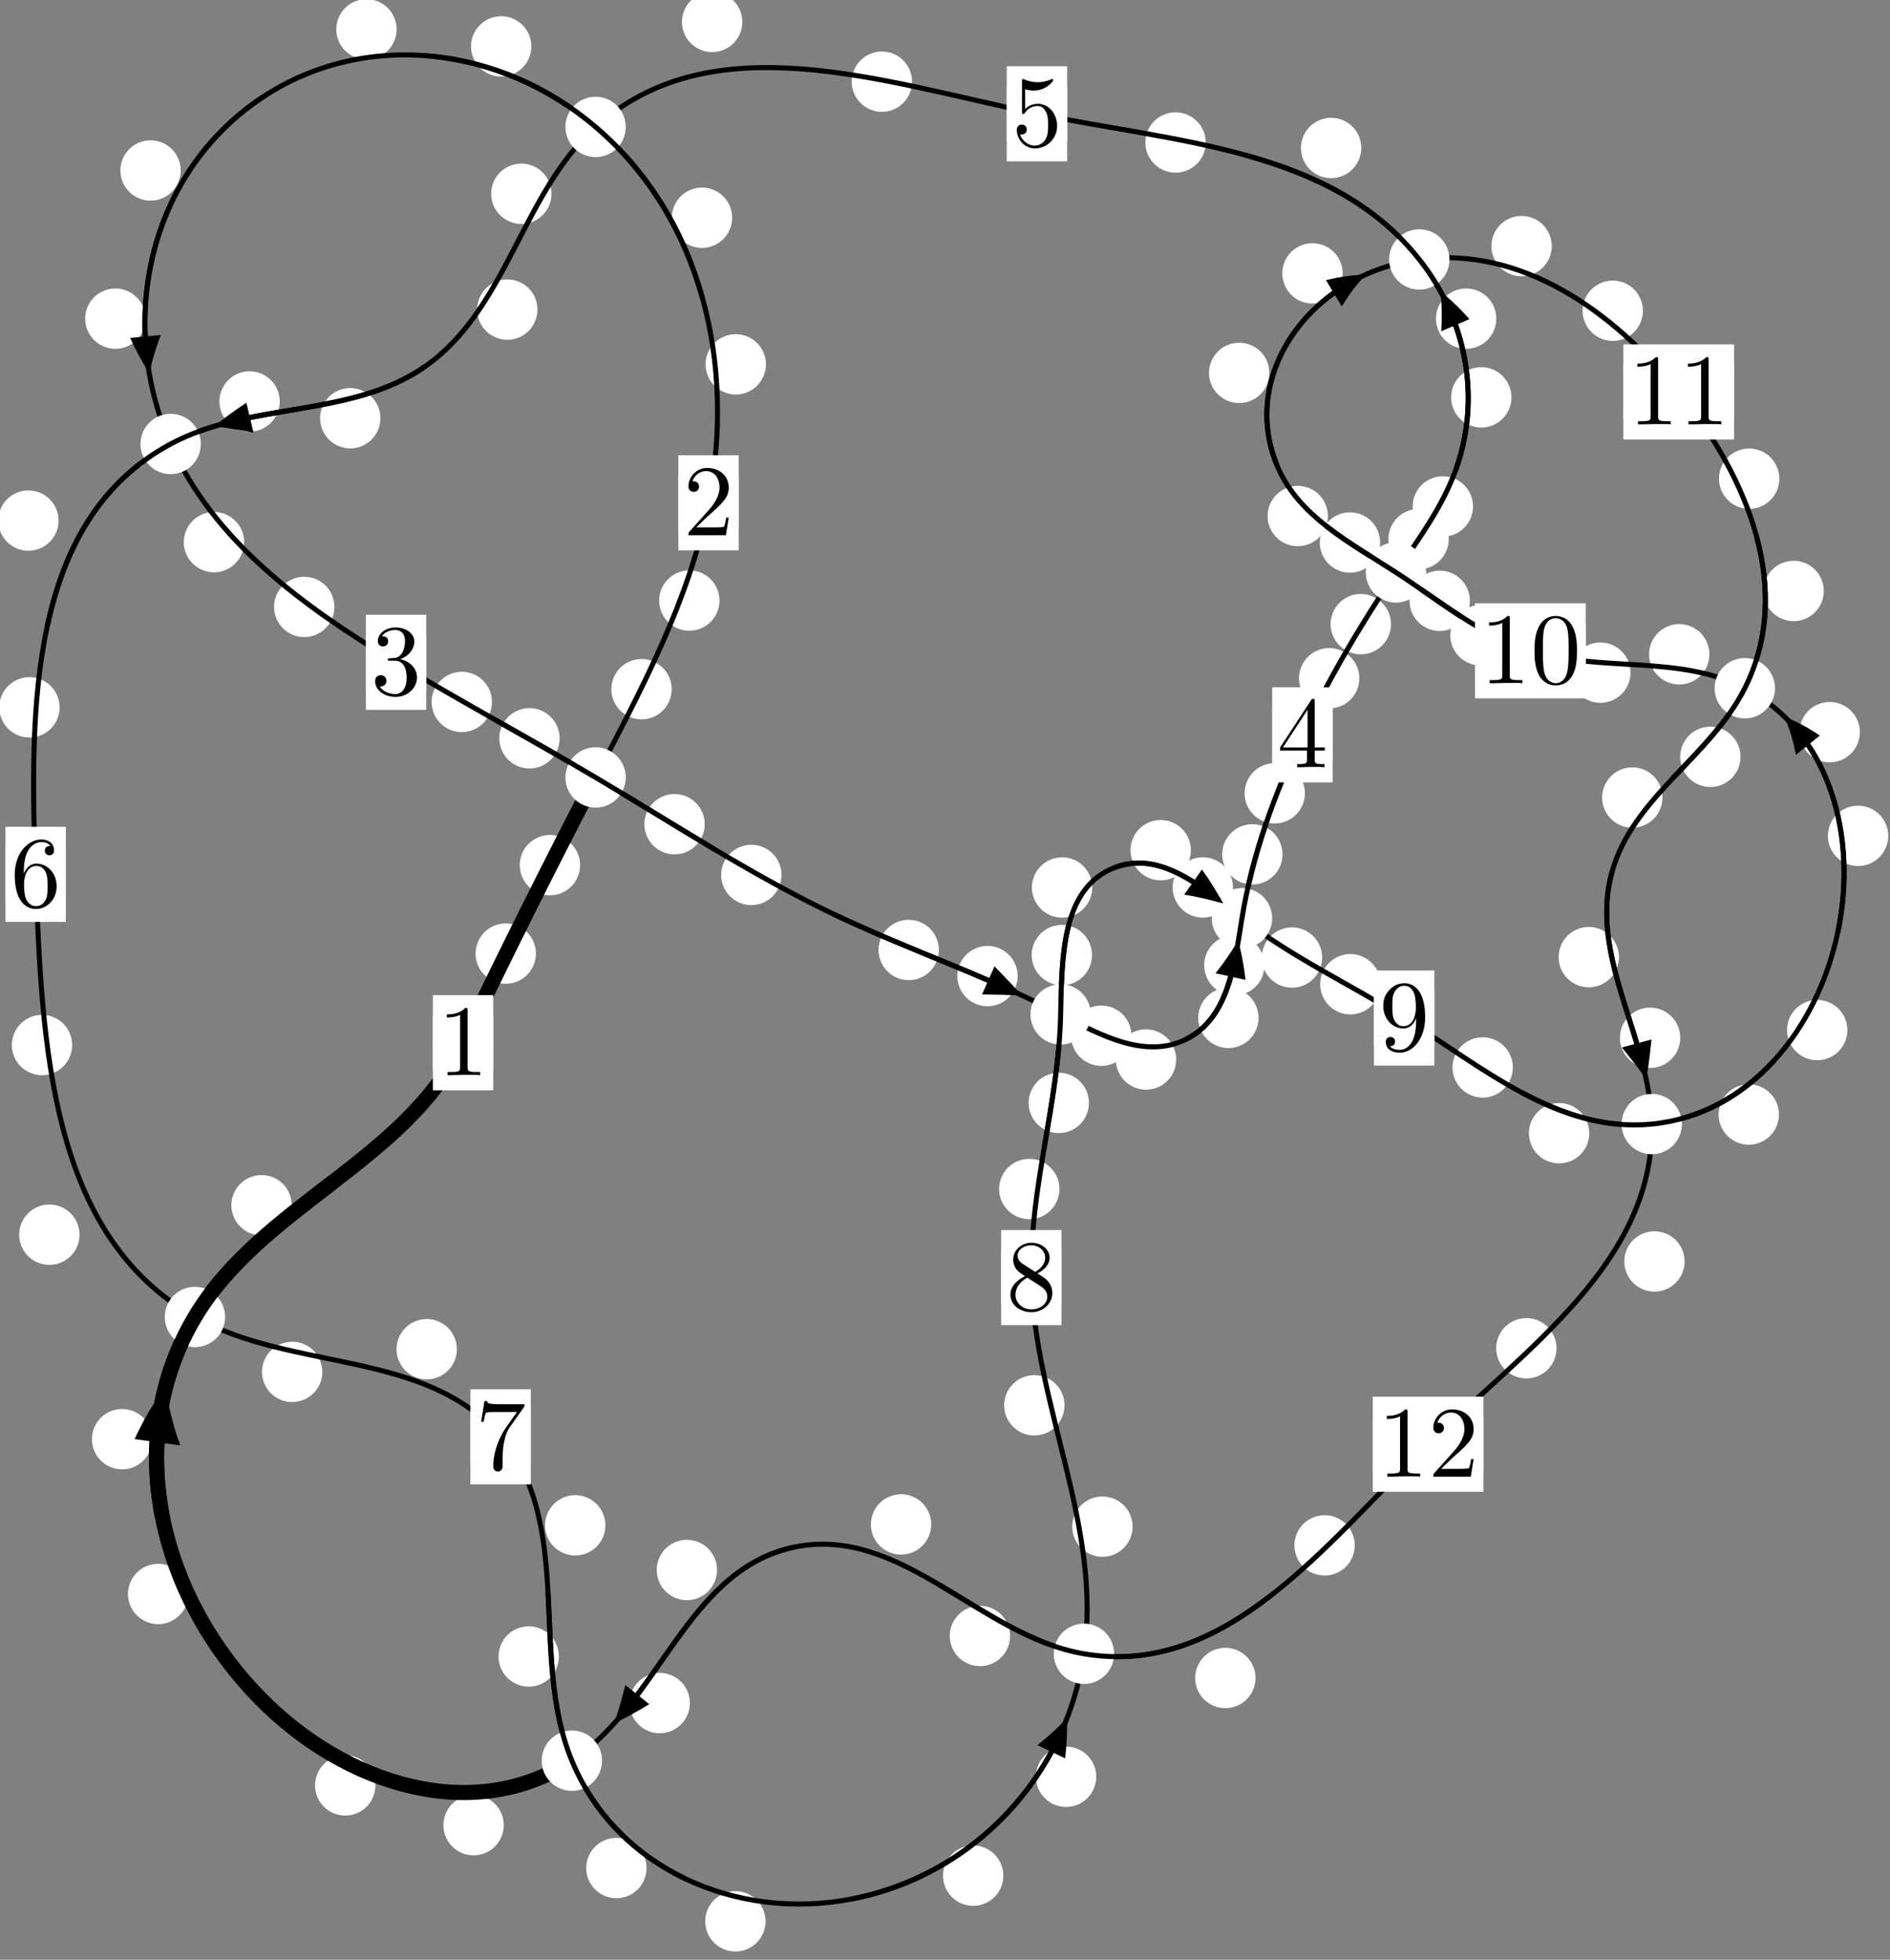 <?xml version="1.0"?>
<!-- Created by MetaPost 1.999 on 2021.07.05:2353 -->
<svg version="1.1" xmlns="http://www.w3.org/2000/svg" xmlns:xlink="http://www.w3.org/1999/xlink" width="187.231" height="194.095" viewBox="0 0 187.231 194.095">
<rect x="0" y="0" width="187.231" height="194.095" fill="#808080" stroke="none"/>
<!-- Original BoundingBox: -59.174469 -116.279968 128.056656 77.815186 -->
  <defs>
    <g transform="scale(0.01,0.01)" id="GLYPHcmr10_48">
      <path style="fill-rule: evenodd;" d="M460 -320C460 -400,455 -480,420 -554C374 -650,292 -666,250 -666C190 -666,117 -640,76 -547C44 -478,39 -400,39 -320C39 -245,43 -155,84 -79C127 2,200 22,249 22C303 22,379 1,423 -94C455 -163,460 -241,460 -320M249 -0C210 -0,151 -25,133 -121C122 -181,122 -273,122 -332C122 -396,122 -462,130 -516C149 -635,224 -644,249 -644C282 -644,348 -626,367 -527C377 -471,377 -395,377 -332C377 -257,377 -189,366 -125C351 -30,294 -0,249 -0"></path>
    </g>
    <g transform="scale(0.01,0.01)" id="GLYPHcmr10_49">
      <path style="fill-rule: evenodd;" d="M294 -640C294 -664,294 -666,271 -666C209 -602,121 -602,89 -602L89 -571C109 -571,168 -571,220 -597L220 -79C220 -43,217 -31,127 -31L95 -31L95 -0L257 -0L130 -3L217 -3L257 -3L297 -3L384 -3L419 -0L419 -31L387 -31C297 -31,294 -42,294 -79"></path>
    </g>
    <g transform="scale(0.01,0.01)" id="GLYPHcmr10_50">
      <path style="fill-rule: evenodd;" d="M127 -77L233 -180C389 -318,449 -372,449 -472C449 -586,359 -666,237 -666C124 -666,50 -574,50 -485C50 -429,100 -429,103 -429C120 -429,155 -441,155 -482C155 -508,137 -534,102 -534C94 -534,92 -534,89 -533C112 -598,166 -635,224 -635C315 -635,358 -554,358 -472C358 -392,308 -313,253 -251L61 -37C50 -26,50 -24,50 -0L421 -0L449 -174L424 -174C419 -144,412 -100,402 -85C395 -77,329 -77,307 -77"></path>
    </g>
    <g transform="scale(0.01,0.01)" id="GLYPHcmr10_51">
      <path style="fill-rule: evenodd;" d="M290 -352C372 -379,430 -449,430 -528C430 -610,342 -666,246 -666C145 -666,69 -606,69 -530C69 -497,91 -478,120 -478C151 -478,171 -500,171 -529C171 -579,124 -579,109 -579C140 -628,206 -641,242 -641C283 -641,338 -619,338 -529C338 -517,336 -459,310 -415C280 -367,246 -364,221 -363C213 -362,189 -360,182 -360C174 -359,167 -358,167 -348C167 -337,174 -337,191 -337L235 -337C317 -337,354 -269,354 -171C354 -35,285 -6,241 -6C198 -6,123 -23,88 -82C123 -77,154 -99,154 -137C154 -173,127 -193,98 -193C74 -193,42 -179,42 -135C42 -44,135 22,244 22C366 22,457 -69,457 -171C457 -253,394 -331,290 -352"></path>
    </g>
    <g transform="scale(0.01,0.01)" id="GLYPHcmr10_52">
      <path style="fill-rule: evenodd;" d="M294 -165L294 -78C294 -42,292 -31,218 -31L197 -31L197 -0L332 -0L238 -3L290 -3L332 -3L374 -3L427 -3L468 -0L468 -31L447 -31C373 -31,371 -42,371 -78L371 -165L471 -165L471 -196L371 -196L371 -651C371 -671,371 -677,355 -677C346 -677,343 -677,335 -665L28 -196L28 -165M300 -196L56 -196L300 -569"></path>
    </g>
    <g transform="scale(0.01,0.01)" id="GLYPHcmr10_53">
      <path style="fill-rule: evenodd;" d="M449 -201C449 -320,367 -420,259 -420C211 -420,168 -404,132 -369L132 -564C152 -558,185 -551,217 -551C340 -551,410 -642,410 -655C410 -661,407 -666,400 -666C399 -666,397 -666,392 -663C372 -654,323 -634,256 -634C216 -634,170 -641,123 -662C115 -665,113 -665,111 -665C101 -665,101 -657,101 -641L101 -345C101 -327,101 -319,115 -319C122 -319,124 -322,128 -328C139 -344,176 -398,257 -398C309 -398,334 -352,342 -334C358 -297,360 -258,360 -208C360 -173,360 -113,336 -71C312 -32,275 -6,229 -6C156 -6,99 -59,82 -118C85 -117,88 -116,99 -116C132 -116,149 -141,149 -165C149 -189,132 -214,99 -214C85 -214,50 -207,50 -161C50 -75,119 22,231 22C347 22,449 -74,449 -201"></path>
    </g>
    <g transform="scale(0.01,0.01)" id="GLYPHcmr10_54">
      <path style="fill-rule: evenodd;" d="M132 -328L132 -352C132 -605,256 -641,307 -641C331 -641,373 -635,395 -601C380 -601,340 -601,340 -556C340 -525,364 -510,386 -510C402 -510,432 -519,432 -558C432 -618,388 -666,305 -666C177 -666,42 -537,42 -316C42 -49,158 22,251 22C362 22,457 -72,457 -204C457 -331,368 -427,257 -427C189 -427,152 -376,132 -328M251 -6C188 -6,158 -66,152 -81C134 -128,134 -208,134 -226C134 -304,166 -404,256 -404C272 -404,318 -404,349 -342C367 -305,367 -254,367 -205C367 -157,367 -107,350 -71C320 -11,274 -6,251 -6"></path>
    </g>
    <g transform="scale(0.01,0.01)" id="GLYPHcmr10_55">
      <path style="fill-rule: evenodd;" d="M476 -609C485 -621,485 -623,485 -644L242 -644C120 -644,118 -657,114 -676L89 -676L56 -470L81 -470C84 -486,93 -549,106 -561C113 -567,191 -567,204 -567L411 -567C400 -551,321 -442,299 -409C209 -274,176 -135,176 -33C176 -23,176 22,222 22C268 22,268 -23,268 -33L268 -84C268 -139,271 -194,279 -248C283 -271,297 -357,341 -419"></path>
    </g>
    <g transform="scale(0.01,0.01)" id="GLYPHcmr10_56">
      <path style="fill-rule: evenodd;" d="M163 -457C117 -487,113 -521,113 -538C113 -599,178 -641,249 -641C322 -641,386 -589,386 -517C386 -460,347 -412,287 -377M309 -362C381 -399,430 -451,430 -517C430 -609,341 -666,250 -666C150 -666,69 -592,69 -499C69 -481,71 -436,113 -389C124 -377,161 -352,186 -335C128 -306,42 -250,42 -151C42 -45,144 22,249 22C362 22,457 -61,457 -168C457 -204,446 -249,408 -291C389 -312,373 -322,309 -362M209 -320L332 -242C360 -223,407 -193,407 -132C407 -58,332 -6,250 -6C164 -6,92 -68,92 -151C92 -209,124 -273,209 -320"></path>
    </g>
    <g transform="scale(0.01,0.01)" id="GLYPHcmr10_57">
      <path style="fill-rule: evenodd;" d="M367 -318L367 -286C367 -52,263 -6,205 -6C188 -6,134 -8,107 -42C151 -42,159 -71,159 -88C159 -119,135 -134,113 -134C97 -134,67 -125,67 -86C67 -19,121 22,206 22C335 22,457 -114,457 -329C457 -598,342 -666,253 -666C198 -666,149 -648,106 -603C65 -558,42 -516,42 -441C42 -316,130 -218,242 -218C303 -218,344 -260,367 -318M243 -241C227 -241,181 -241,150 -304C132 -341,132 -391,132 -440C132 -494,132 -541,153 -578C180 -628,218 -641,253 -641C299 -641,332 -607,349 -562C361 -530,365 -467,365 -421C365 -338,331 -241,243 -241"></path>
    </g>
  </defs>
  <path d="M53.09 94.444C53.09 93.651,52.775 92.891,52.215 92.331C51.654 91.77,50.894 91.455,50.102 91.455C49.309 91.455,48.549 91.77,47.988 92.331C47.428 92.891,47.113 93.651,47.113 94.444C47.113 95.237,47.428 95.997,47.988 96.557C48.549 97.118,49.309 97.433,50.102 97.433C50.894 97.433,51.654 97.118,52.215 96.557C52.775 95.997,53.09 95.237,53.09 94.444Z" style="fill: rgb(100%,100%,100%);stroke: none;"></path>
  <path d="M48.86 103.274C48.86 102.482,48.545 101.721,47.985 101.161C47.424 100.6,46.664 100.285,45.871 100.285C45.079 100.285,44.319 100.6,43.758 101.161C43.198 101.721,42.883 102.482,42.883 103.274C42.883 104.067,43.198 104.827,43.758 105.388C44.319 105.948,45.079 106.263,45.871 106.263C46.664 106.263,47.424 105.948,47.985 105.388C48.545 104.827,48.86 104.067,48.86 103.274Z" style="fill: rgb(100%,100%,100%);stroke: none;"></path>
  <path d="M66.54 68.259C66.54 67.466,66.225 66.706,65.664 66.146C65.104 65.585,64.344 65.27,63.551 65.27C62.758 65.27,61.998 65.585,61.438 66.146C60.877 66.706,60.562 67.466,60.562 68.259C60.562 69.052,60.877 69.812,61.438 70.372C61.998 70.933,62.758 71.248,63.551 71.248C64.344 71.248,65.104 70.933,65.664 70.372C66.225 69.812,66.54 69.052,66.54 68.259Z" style="fill: rgb(100%,100%,100%);stroke: none;"></path>
  <path d="M57.467 85.685C57.467 84.892,57.152 84.132,56.592 83.571C56.031 83.011,55.271 82.696,54.478 82.696C53.686 82.696,52.925 83.011,52.365 83.571C51.805 84.132,51.49 84.892,51.49 85.685C51.49 86.477,51.805 87.237,52.365 87.798C52.925 88.358,53.686 88.673,54.478 88.673C55.271 88.673,56.031 88.358,56.592 87.798C57.152 87.237,57.467 86.477,57.467 85.685Z" style="fill: rgb(100%,100%,100%);stroke: none;"></path>
  <path d="M75.875 36.088C75.875 35.295,75.56 34.535,75 33.974C74.439 33.414,73.679 33.099,72.887 33.099C72.094 33.099,71.334 33.414,70.773 33.974C70.213 34.535,69.898 35.295,69.898 36.088C69.898 36.88,70.213 37.641,70.773 38.201C71.334 38.762,72.094 39.077,72.887 39.077C73.679 39.077,74.439 38.762,75 38.201C75.56 37.641,75.875 36.88,75.875 36.088Z" style="fill: rgb(100%,100%,100%);stroke: none;"></path>
  <path d="M71.276 59.481C71.276 58.688,70.961 57.928,70.401 57.368C69.84 56.807,69.08 56.492,68.287 56.492C67.495 56.492,66.734 56.807,66.174 57.368C65.613 57.928,65.299 58.688,65.299 59.481C65.299 60.274,65.613 61.034,66.174 61.594C66.734 62.155,67.495 62.47,68.287 62.47C69.08 62.47,69.84 62.155,70.401 61.594C70.961 61.034,71.276 60.274,71.276 59.481Z" style="fill: rgb(100%,100%,100%);stroke: none;"></path>
  <path d="M52.638 4.594C52.638 3.802,52.323 3.042,51.763 2.481C51.202 1.921,50.442 1.606,49.65 1.606C48.857 1.606,48.097 1.921,47.536 2.481C46.976 3.042,46.661 3.802,46.661 4.594C46.661 5.387,46.976 6.147,47.536 6.708C48.097 7.268,48.857 7.583,49.65 7.583C50.442 7.583,51.202 7.268,51.763 6.708C52.323 6.147,52.638 5.387,52.638 4.594Z" style="fill: rgb(100%,100%,100%);stroke: none;"></path>
  <path d="M72.532 21.565C72.532 20.772,72.217 20.012,71.656 19.452C71.096 18.891,70.336 18.576,69.543 18.576C68.75 18.576,67.99 18.891,67.43 19.452C66.869 20.012,66.554 20.772,66.554 21.565C66.554 22.358,66.869 23.118,67.43 23.678C67.99 24.239,68.75 24.554,69.543 24.554C70.336 24.554,71.096 24.239,71.656 23.678C72.217 23.118,72.532 22.358,72.532 21.565Z" style="fill: rgb(100%,100%,100%);stroke: none;"></path>
  <path d="M17.902 16.885C17.902 16.093,17.587 15.332,17.026 14.772C16.466 14.211,15.706 13.897,14.913 13.897C14.12 13.897,13.36 14.211,12.8 14.772C12.239 15.332,11.924 16.093,11.924 16.885C11.924 17.678,12.239 18.438,12.8 18.999C13.36 19.559,14.12 19.874,14.913 19.874C15.706 19.874,16.466 19.559,17.026 18.999C17.587 18.438,17.902 17.678,17.902 16.885Z" style="fill: rgb(100%,100%,100%);stroke: none;"></path>
  <path d="M39.29 2.904C39.29 2.112,38.975 1.351,38.415 0.791C37.854 0.23,37.094 -0.085,36.302 -0.085C35.509 -0.085,34.749 0.23,34.188 0.791C33.628 1.351,33.313 2.112,33.313 2.904C33.313 3.697,33.628 4.457,34.188 5.018C34.749 5.578,35.509 5.893,36.302 5.893C37.094 5.893,37.854 5.578,38.415 5.018C38.975 4.457,39.29 3.697,39.29 2.904Z" style="fill: rgb(100%,100%,100%);stroke: none;"></path>
  <path d="M24.185 53.695C24.185 52.903,23.87 52.143,23.309 51.582C22.749 51.022,21.989 50.707,21.196 50.707C20.403 50.707,19.643 51.022,19.083 51.582C18.522 52.143,18.207 52.903,18.207 53.695C18.207 54.488,18.522 55.248,19.083 55.809C19.643 56.369,20.403 56.684,21.196 56.684C21.989 56.684,22.749 56.369,23.309 55.809C23.87 55.248,24.185 54.488,24.185 53.695Z" style="fill: rgb(100%,100%,100%);stroke: none;"></path>
  <path d="M14.415 31.561C14.415 30.769,14.1 30.008,13.539 29.448C12.979 28.887,12.219 28.573,11.426 28.573C10.633 28.573,9.873 28.887,9.313 29.448C8.752 30.008,8.437 30.769,8.437 31.561C8.437 32.354,8.752 33.114,9.313 33.675C9.873 34.235,10.633 34.55,11.426 34.55C12.219 34.55,12.979 34.235,13.539 33.675C14.1 33.114,14.415 32.354,14.415 31.561Z" style="fill: rgb(100%,100%,100%);stroke: none;"></path>
  <path d="M48.735 69.523C48.735 68.73,48.42 67.97,47.86 67.409C47.3 66.849,46.539 66.534,45.747 66.534C44.954 66.534,44.194 66.849,43.633 67.409C43.073 67.97,42.758 68.73,42.758 69.523C42.758 70.315,43.073 71.076,43.633 71.636C44.194 72.197,44.954 72.511,45.747 72.511C46.539 72.511,47.3 72.197,47.86 71.636C48.42 71.076,48.735 70.315,48.735 69.523Z" style="fill: rgb(100%,100%,100%);stroke: none;"></path>
  <path d="M33.127 60.111C33.127 59.318,32.812 58.558,32.251 57.997C31.691 57.437,30.931 57.122,30.138 57.122C29.345 57.122,28.585 57.437,28.025 57.997C27.464 58.558,27.149 59.318,27.149 60.111C27.149 60.903,27.464 61.664,28.025 62.224C28.585 62.785,29.345 63.099,30.138 63.099C30.931 63.099,31.691 62.785,32.251 62.224C32.812 61.664,33.127 60.903,33.127 60.111Z" style="fill: rgb(100%,100%,100%);stroke: none;"></path>
  <path d="M69.812 81.63C69.812 80.837,69.497 80.077,68.936 79.517C68.376 78.956,67.616 78.641,66.823 78.641C66.03 78.641,65.27 78.956,64.71 79.517C64.149 80.077,63.834 80.837,63.834 81.63C63.834 82.423,64.149 83.183,64.71 83.743C65.27 84.304,66.03 84.619,66.823 84.619C67.616 84.619,68.376 84.304,68.936 83.743C69.497 83.183,69.812 82.423,69.812 81.63Z" style="fill: rgb(100%,100%,100%);stroke: none;"></path>
  <path d="M55.441 73.125C55.441 72.332,55.126 71.572,54.566 71.012C54.005 70.451,53.245 70.136,52.453 70.136C51.66 70.136,50.9 70.451,50.339 71.012C49.779 71.572,49.464 72.332,49.464 73.125C49.464 73.918,49.779 74.678,50.339 75.238C50.9 75.799,51.66 76.114,52.453 76.114C53.245 76.114,54.005 75.799,54.566 75.238C55.126 74.678,55.441 73.918,55.441 73.125Z" style="fill: rgb(100%,100%,100%);stroke: none;"></path>
  <path d="M93.009 94.087C93.009 93.294,92.694 92.534,92.134 91.973C91.573 91.413,90.813 91.098,90.021 91.098C89.228 91.098,88.468 91.413,87.907 91.973C87.347 92.534,87.032 93.294,87.032 94.087C87.032 94.879,87.347 95.639,87.907 96.2C88.468 96.76,89.228 97.075,90.021 97.075C90.813 97.075,91.573 96.76,92.134 96.2C92.694 95.639,93.009 94.879,93.009 94.087Z" style="fill: rgb(100%,100%,100%);stroke: none;"></path>
  <path d="M77.419 86.655C77.419 85.862,77.104 85.102,76.543 84.541C75.983 83.981,75.223 83.666,74.43 83.666C73.637 83.666,72.877 83.981,72.317 84.541C71.756 85.102,71.441 85.862,71.441 86.655C71.441 87.447,71.756 88.208,72.317 88.768C72.877 89.329,73.637 89.643,74.43 89.643C75.223 89.643,75.983 89.329,76.543 88.768C77.104 88.208,77.419 87.447,77.419 86.655Z" style="fill: rgb(100%,100%,100%);stroke: none;"></path>
  <path d="M112.089 102.579C112.089 101.786,111.774 101.026,111.213 100.466C110.653 99.905,109.893 99.59,109.1 99.59C108.307 99.59,107.547 99.905,106.987 100.466C106.426 101.026,106.111 101.786,106.111 102.579C106.111 103.372,106.426 104.132,106.987 104.692C107.547 105.253,108.307 105.568,109.1 105.568C109.893 105.568,110.653 105.253,111.213 104.692C111.774 104.132,112.089 103.372,112.089 102.579Z" style="fill: rgb(100%,100%,100%);stroke: none;"></path>
  <path d="M100.813 96.673C100.813 95.881,100.498 95.121,99.938 94.56C99.377 94,98.617 93.685,97.825 93.685C97.032 93.685,96.272 94,95.711 94.56C95.151 95.121,94.836 95.881,94.836 96.673C94.836 97.466,95.151 98.226,95.711 98.787C96.272 99.347,97.032 99.662,97.825 99.662C98.617 99.662,99.377 99.347,99.938 98.787C100.498 98.226,100.813 97.466,100.813 96.673Z" style="fill: rgb(100%,100%,100%);stroke: none;"></path>
  <path d="M124.678 100.812C124.678 100.019,124.363 99.259,123.802 98.699C123.242 98.138,122.482 97.823,121.689 97.823C120.896 97.823,120.136 98.138,119.576 98.699C119.015 99.259,118.7 100.019,118.7 100.812C118.7 101.605,119.015 102.365,119.576 102.925C120.136 103.486,120.896 103.801,121.689 103.801C122.482 103.801,123.242 103.486,123.802 102.925C124.363 102.365,124.678 101.605,124.678 100.812Z" style="fill: rgb(100%,100%,100%);stroke: none;"></path>
  <path d="M116.516 104.937C116.516 104.144,116.201 103.384,115.641 102.824C115.08 102.263,114.32 101.948,113.527 101.948C112.735 101.948,111.974 102.263,111.414 102.824C110.853 103.384,110.538 104.144,110.538 104.937C110.538 105.73,110.853 106.49,111.414 107.05C111.974 107.611,112.735 107.926,113.527 107.926C114.32 107.926,115.08 107.611,115.641 107.05C116.201 106.49,116.516 105.73,116.516 104.937Z" style="fill: rgb(100%,100%,100%);stroke: none;"></path>
  <path d="M127.051 84.618C127.051 83.825,126.736 83.065,126.176 82.504C125.615 81.944,124.855 81.629,124.062 81.629C123.27 81.629,122.51 81.944,121.949 82.504C121.389 83.065,121.074 83.825,121.074 84.618C121.074 85.41,121.389 86.171,121.949 86.731C122.51 87.292,123.27 87.606,124.062 87.606C124.855 87.606,125.615 87.292,126.176 86.731C126.736 86.171,127.051 85.41,127.051 84.618Z" style="fill: rgb(100%,100%,100%);stroke: none;"></path>
  <path d="M125.268 95.601C125.268 94.808,124.953 94.048,124.392 93.488C123.832 92.927,123.072 92.612,122.279 92.612C121.486 92.612,120.726 92.927,120.166 93.488C119.605 94.048,119.29 94.808,119.29 95.601C119.29 96.394,119.605 97.154,120.166 97.714C120.726 98.275,121.486 98.59,122.279 98.59C123.072 98.59,123.832 98.275,124.392 97.714C124.953 97.154,125.268 96.394,125.268 95.601Z" style="fill: rgb(100%,100%,100%);stroke: none;"></path>
  <path d="M134.662 67.175C134.662 66.383,134.347 65.622,133.786 65.062C133.226 64.502,132.466 64.187,131.673 64.187C130.88 64.187,130.12 64.502,129.56 65.062C128.999 65.622,128.684 66.383,128.684 67.175C128.684 67.968,128.999 68.728,129.56 69.289C130.12 69.849,130.88 70.164,131.673 70.164C132.466 70.164,133.226 69.849,133.786 69.289C134.347 68.728,134.662 67.968,134.662 67.175Z" style="fill: rgb(100%,100%,100%);stroke: none;"></path>
  <path d="M129.271 78.568C129.271 77.776,128.956 77.016,128.396 76.455C127.835 75.895,127.075 75.58,126.282 75.58C125.49 75.58,124.729 75.895,124.169 76.455C123.608 77.016,123.293 77.776,123.293 78.568C123.293 79.361,123.608 80.121,124.169 80.682C124.729 81.242,125.49 81.557,126.282 81.557C127.075 81.557,127.835 81.242,128.396 80.682C128.956 80.121,129.271 79.361,129.271 78.568Z" style="fill: rgb(100%,100%,100%);stroke: none;"></path>
  <path d="M143.519 53.398C143.519 52.605,143.204 51.845,142.644 51.284C142.083 50.724,141.323 50.409,140.531 50.409C139.738 50.409,138.978 50.724,138.417 51.284C137.857 51.845,137.542 52.605,137.542 53.398C137.542 54.19,137.857 54.951,138.417 55.511C138.978 56.072,139.738 56.387,140.531 56.387C141.323 56.387,142.083 56.072,142.644 55.511C143.204 54.951,143.519 54.19,143.519 53.398Z" style="fill: rgb(100%,100%,100%);stroke: none;"></path>
  <path d="M137.794 61.817C137.794 61.024,137.48 60.264,136.919 59.704C136.359 59.143,135.598 58.828,134.806 58.828C134.013 58.828,133.253 59.143,132.692 59.704C132.132 60.264,131.817 61.024,131.817 61.817C131.817 62.61,132.132 63.37,132.692 63.93C133.253 64.491,134.013 64.806,134.806 64.806C135.598 64.806,136.359 64.491,136.919 63.93C137.48 63.37,137.794 62.61,137.794 61.817Z" style="fill: rgb(100%,100%,100%);stroke: none;"></path>
  <path d="M149.732 39.355C149.732 38.562,149.417 37.802,148.857 37.242C148.296 36.681,147.536 36.366,146.743 36.366C145.951 36.366,145.19 36.681,144.63 37.242C144.07 37.802,143.755 38.562,143.755 39.355C143.755 40.148,144.07 40.908,144.63 41.468C145.19 42.029,145.951 42.344,146.743 42.344C147.536 42.344,148.296 42.029,148.857 41.468C149.417 40.908,149.732 40.148,149.732 39.355Z" style="fill: rgb(100%,100%,100%);stroke: none;"></path>
  <path d="M145.924 50.16C145.924 49.368,145.609 48.607,145.049 48.047C144.488 47.486,143.728 47.171,142.935 47.171C142.143 47.171,141.383 47.486,140.822 48.047C140.262 48.607,139.947 49.368,139.947 50.16C139.947 50.953,140.262 51.713,140.822 52.274C141.383 52.834,142.143 53.149,142.935 53.149C143.728 53.149,144.488 52.834,145.049 52.274C145.609 51.713,145.924 50.953,145.924 50.16Z" style="fill: rgb(100%,100%,100%);stroke: none;"></path>
  <path d="M134.854 14.653C134.854 13.861,134.539 13.101,133.979 12.54C133.418 11.98,132.658 11.665,131.865 11.665C131.073 11.665,130.313 11.98,129.752 12.54C129.192 13.101,128.877 13.861,128.877 14.653C128.877 15.446,129.192 16.206,129.752 16.767C130.313 17.327,131.073 17.642,131.865 17.642C132.658 17.642,133.418 17.327,133.979 16.767C134.539 16.206,134.854 15.446,134.854 14.653Z" style="fill: rgb(100%,100%,100%);stroke: none;"></path>
  <path d="M148.23 31.561C148.23 30.768,147.915 30.008,147.355 29.447C146.794 28.887,146.034 28.572,145.241 28.572C144.449 28.572,143.689 28.887,143.128 29.447C142.568 30.008,142.253 30.768,142.253 31.561C142.253 32.353,142.568 33.113,143.128 33.674C143.689 34.234,144.449 34.549,145.241 34.549C146.034 34.549,146.794 34.234,147.355 33.674C147.915 33.113,148.23 32.353,148.23 31.561Z" style="fill: rgb(100%,100%,100%);stroke: none;"></path>
  <path d="M90.352 8.09C90.352 7.298,90.037 6.538,89.477 5.977C88.916 5.417,88.156 5.102,87.363 5.102C86.57 5.102,85.81 5.417,85.25 5.977C84.689 6.538,84.374 7.298,84.374 8.09C84.374 8.883,84.689 9.643,85.25 10.204C85.81 10.764,86.57 11.079,87.363 11.079C88.156 11.079,88.916 10.764,89.477 10.204C90.037 9.643,90.352 8.883,90.352 8.09Z" style="fill: rgb(100%,100%,100%);stroke: none;"></path>
  <path d="M119.442 14.114C119.442 13.321,119.128 12.561,118.567 12.001C118.007 11.44,117.246 11.125,116.454 11.125C115.661 11.125,114.901 11.44,114.34 12.001C113.78 12.561,113.465 13.321,113.465 14.114C113.465 14.907,113.78 15.667,114.34 16.227C114.901 16.788,115.661 17.103,116.454 17.103C117.246 17.103,118.007 16.788,118.567 16.227C119.128 15.667,119.442 14.907,119.442 14.114Z" style="fill: rgb(100%,100%,100%);stroke: none;"></path>
  <path d="M54.635 19.193C54.635 18.4,54.32 17.64,53.759 17.079C53.199 16.519,52.439 16.204,51.646 16.204C50.853 16.204,50.093 16.519,49.533 17.079C48.972 17.64,48.657 18.4,48.657 19.193C48.657 19.985,48.972 20.745,49.533 21.306C50.093 21.866,50.853 22.181,51.646 22.181C52.439 22.181,53.199 21.866,53.759 21.306C54.32 20.745,54.635 19.985,54.635 19.193Z" style="fill: rgb(100%,100%,100%);stroke: none;"></path>
  <path d="M73.536 2.174C73.536 1.381,73.222 0.621,72.661 0.06C72.101 -0.5,71.34 -0.815,70.548 -0.815C69.755 -0.815,68.995 -0.5,68.434 0.06C67.874 0.621,67.559 1.381,67.559 2.174C67.559 2.966,67.874 3.726,68.434 4.287C68.995 4.847,69.755 5.162,70.548 5.162C71.34 5.162,72.101 4.847,72.661 4.287C73.222 3.726,73.536 2.966,73.536 2.174Z" style="fill: rgb(100%,100%,100%);stroke: none;"></path>
  <path d="M37.687 41.422C37.687 40.63,37.372 39.87,36.811 39.309C36.251 38.749,35.491 38.434,34.698 38.434C33.905 38.434,33.145 38.749,32.585 39.309C32.024 39.87,31.709 40.63,31.709 41.422C31.709 42.215,32.024 42.975,32.585 43.536C33.145 44.096,33.905 44.411,34.698 44.411C35.491 44.411,36.251 44.096,36.811 43.536C37.372 42.975,37.687 42.215,37.687 41.422Z" style="fill: rgb(100%,100%,100%);stroke: none;"></path>
  <path d="M53.245 30.663C53.245 29.87,52.93 29.11,52.37 28.55C51.81 27.989,51.049 27.674,50.257 27.674C49.464 27.674,48.704 27.989,48.143 28.55C47.583 29.11,47.268 29.87,47.268 30.663C47.268 31.456,47.583 32.216,48.143 32.776C48.704 33.337,49.464 33.652,50.257 33.652C51.049 33.652,51.81 33.337,52.37 32.776C52.93 32.216,53.245 31.456,53.245 30.663Z" style="fill: rgb(100%,100%,100%);stroke: none;"></path>
  <path d="M5.803 51.559C5.803 50.766,5.488 50.006,4.928 49.445C4.367 48.885,3.607 48.57,2.814 48.57C2.022 48.57,1.261 48.885,0.701 49.445C0.14 50.006,-0.174 50.766,-0.174 51.559C-0.174 52.351,0.14 53.111,0.701 53.672C1.261 54.232,2.022 54.547,2.814 54.547C3.607 54.547,4.367 54.232,4.928 53.672C5.488 53.111,5.803 52.351,5.803 51.559Z" style="fill: rgb(100%,100%,100%);stroke: none;"></path>
  <path d="M27.714 39.762C27.714 38.97,27.399 38.209,26.839 37.649C26.278 37.089,25.518 36.774,24.725 36.774C23.933 36.774,23.172 37.089,22.612 37.649C22.051 38.209,21.737 38.97,21.737 39.762C21.737 40.555,22.051 41.315,22.612 41.876C23.172 42.436,23.933 42.751,24.725 42.751C25.518 42.751,26.278 42.436,26.839 41.876C27.399 41.315,27.714 40.555,27.714 39.762Z" style="fill: rgb(100%,100%,100%);stroke: none;"></path>
  <path d="M7.148 103.502C7.148 102.71,6.834 101.949,6.273 101.389C5.713 100.828,4.952 100.514,4.16 100.514C3.367 100.514,2.607 100.828,2.046 101.389C1.486 101.949,1.171 102.71,1.171 103.502C1.171 104.295,1.486 105.055,2.046 105.616C2.607 106.176,3.367 106.491,4.16 106.491C4.952 106.491,5.713 106.176,6.273 105.616C6.834 105.055,7.148 104.295,7.148 103.502Z" style="fill: rgb(100%,100%,100%);stroke: none;"></path>
  <path d="M5.904 70.055C5.904 69.262,5.589 68.502,5.029 67.941C4.468 67.381,3.708 67.066,2.915 67.066C2.123 67.066,1.362 67.381,0.802 67.941C0.241 68.502,-0.073 69.262,-0.073 70.055C-0.073 70.847,0.241 71.608,0.802 72.168C1.362 72.729,2.123 73.044,2.915 73.044C3.708 73.044,4.468 72.729,5.029 72.168C5.589 71.608,5.904 70.847,5.904 70.055Z" style="fill: rgb(100%,100%,100%);stroke: none;"></path>
  <path d="M31.93 135.875C31.93 135.083,31.615 134.323,31.055 133.762C30.494 133.202,29.734 132.887,28.942 132.887C28.149 132.887,27.389 133.202,26.828 133.762C26.268 134.323,25.953 135.083,25.953 135.875C25.953 136.668,26.268 137.428,26.828 137.989C27.389 138.549,28.149 138.864,28.942 138.864C29.734 138.864,30.494 138.549,31.055 137.989C31.615 137.428,31.93 136.668,31.93 135.875Z" style="fill: rgb(100%,100%,100%);stroke: none;"></path>
  <path d="M7.879 122.288C7.879 121.495,7.564 120.735,7.003 120.175C6.443 119.614,5.683 119.299,4.89 119.299C4.097 119.299,3.337 119.614,2.777 120.175C2.216 120.735,1.901 121.495,1.901 122.288C1.901 123.081,2.216 123.841,2.777 124.401C3.337 124.962,4.097 125.277,4.89 125.277C5.683 125.277,6.443 124.962,7.003 124.401C7.564 123.841,7.879 123.081,7.879 122.288Z" style="fill: rgb(100%,100%,100%);stroke: none;"></path>
  <path d="M59.973 151.071C59.973 150.278,59.658 149.518,59.097 148.958C58.537 148.397,57.777 148.082,56.984 148.082C56.191 148.082,55.431 148.397,54.871 148.958C54.31 149.518,53.995 150.278,53.995 151.071C53.995 151.864,54.31 152.624,54.871 153.184C55.431 153.745,56.191 154.06,56.984 154.06C57.777 154.06,58.537 153.745,59.097 153.184C59.658 152.624,59.973 151.864,59.973 151.071Z" style="fill: rgb(100%,100%,100%);stroke: none;"></path>
  <path d="M45.26 133.627C45.26 132.834,44.946 132.074,44.385 131.513C43.825 130.953,43.064 130.638,42.272 130.638C41.479 130.638,40.719 130.953,40.158 131.513C39.598 132.074,39.283 132.834,39.283 133.627C39.283 134.419,39.598 135.18,40.158 135.74C40.719 136.301,41.479 136.615,42.272 136.615C43.064 136.615,43.825 136.301,44.385 135.74C44.946 135.18,45.26 134.419,45.26 133.627Z" style="fill: rgb(100%,100%,100%);stroke: none;"></path>
  <path d="M64.049 185.016C64.049 184.223,63.734 183.463,63.173 182.902C62.613 182.342,61.853 182.027,61.06 182.027C60.267 182.027,59.507 182.342,58.947 182.902C58.386 183.463,58.071 184.223,58.071 185.016C58.071 185.808,58.386 186.569,58.947 187.129C59.507 187.69,60.267 188.004,61.06 188.004C61.853 188.004,62.613 187.69,63.173 187.129C63.734 186.569,64.049 185.808,64.049 185.016Z" style="fill: rgb(100%,100%,100%);stroke: none;"></path>
  <path d="M55.364 164.062C55.364 163.269,55.049 162.509,54.489 161.949C53.928 161.388,53.168 161.073,52.375 161.073C51.583 161.073,50.823 161.388,50.262 161.949C49.702 162.509,49.387 163.269,49.387 164.062C49.387 164.855,49.702 165.615,50.262 166.175C50.823 166.736,51.583 167.051,52.375 167.051C53.168 167.051,53.928 166.736,54.489 166.175C55.049 165.615,55.364 164.855,55.364 164.062Z" style="fill: rgb(100%,100%,100%);stroke: none;"></path>
  <path d="M99.395 185.769C99.395 184.976,99.081 184.216,98.52 183.656C97.96 183.095,97.199 182.78,96.407 182.78C95.614 182.78,94.854 183.095,94.293 183.656C93.733 184.216,93.418 184.976,93.418 185.769C93.418 186.562,93.733 187.322,94.293 187.882C94.854 188.443,95.614 188.758,96.407 188.758C97.199 188.758,97.96 188.443,98.52 187.882C99.081 187.322,99.395 186.562,99.395 185.769Z" style="fill: rgb(100%,100%,100%);stroke: none;"></path>
  <path d="M75.838 190.291C75.838 189.499,75.524 188.738,74.963 188.178C74.403 187.617,73.642 187.302,72.85 187.302C72.057 187.302,71.297 187.617,70.736 188.178C70.176 188.738,69.861 189.499,69.861 190.291C69.861 191.084,70.176 191.844,70.736 192.405C71.297 192.965,72.057 193.28,72.85 193.28C73.642 193.28,74.403 192.965,74.963 192.405C75.524 191.844,75.838 191.084,75.838 190.291Z" style="fill: rgb(100%,100%,100%);stroke: none;"></path>
  <path d="M112.201 151.201C112.201 150.409,111.886 149.648,111.325 149.088C110.765 148.527,110.005 148.213,109.212 148.213C108.419 148.213,107.659 148.527,107.099 149.088C106.538 149.648,106.223 150.409,106.223 151.201C106.223 151.994,106.538 152.754,107.099 153.315C107.659 153.875,108.419 154.19,109.212 154.19C110.005 154.19,110.765 153.875,111.325 153.315C111.886 152.754,112.201 151.994,112.201 151.201Z" style="fill: rgb(100%,100%,100%);stroke: none;"></path>
  <path d="M108.598 175.974C108.598 175.182,108.283 174.421,107.723 173.861C107.162 173.3,106.402 172.985,105.609 172.985C104.817 172.985,104.057 173.3,103.496 173.861C102.936 174.421,102.621 175.182,102.621 175.974C102.621 176.767,102.936 177.527,103.496 178.088C104.057 178.648,104.817 178.963,105.609 178.963C106.402 178.963,107.162 178.648,107.723 178.088C108.283 177.527,108.598 176.767,108.598 175.974Z" style="fill: rgb(100%,100%,100%);stroke: none;"></path>
  <path d="M104.953 117.763C104.953 116.97,104.638 116.21,104.077 115.649C103.517 115.089,102.757 114.774,101.964 114.774C101.171 114.774,100.411 115.089,99.851 115.649C99.29 116.21,98.975 116.97,98.975 117.763C98.975 118.555,99.29 119.315,99.851 119.876C100.411 120.436,101.171 120.751,101.964 120.751C102.757 120.751,103.517 120.436,104.077 119.876C104.638 119.315,104.953 118.555,104.953 117.763Z" style="fill: rgb(100%,100%,100%);stroke: none;"></path>
  <path d="M105.454 139.183C105.454 138.39,105.139 137.63,104.579 137.069C104.018 136.509,103.258 136.194,102.465 136.194C101.673 136.194,100.913 136.509,100.352 137.069C99.792 137.63,99.477 138.39,99.477 139.183C99.477 139.975,99.792 140.735,100.352 141.296C100.913 141.856,101.673 142.171,102.465 142.171C103.258 142.171,104.018 141.856,104.579 141.296C105.139 140.735,105.454 139.975,105.454 139.183Z" style="fill: rgb(100%,100%,100%);stroke: none;"></path>
  <path d="M108.181 94.593C108.181 93.8,107.866 93.04,107.305 92.479C106.745 91.919,105.985 91.604,105.192 91.604C104.399 91.604,103.639 91.919,103.079 92.479C102.518 93.04,102.203 93.8,102.203 94.593C102.203 95.385,102.518 96.145,103.079 96.706C103.639 97.266,104.399 97.581,105.192 97.581C105.985 97.581,106.745 97.266,107.305 96.706C107.866 96.145,108.181 95.385,108.181 94.593Z" style="fill: rgb(100%,100%,100%);stroke: none;"></path>
  <path d="M107.878 109.234C107.878 108.442,107.563 107.681,107.003 107.121C106.442 106.561,105.682 106.246,104.889 106.246C104.097 106.246,103.336 106.561,102.776 107.121C102.215 107.681,101.901 108.442,101.901 109.234C101.901 110.027,102.215 110.787,102.776 111.348C103.336 111.908,104.097 112.223,104.889 112.223C105.682 112.223,106.442 111.908,107.003 111.348C107.563 110.787,107.878 110.027,107.878 109.234Z" style="fill: rgb(100%,100%,100%);stroke: none;"></path>
  <path d="M117.971 84.202C117.971 83.41,117.656 82.649,117.095 82.089C116.535 81.529,115.775 81.214,114.982 81.214C114.189 81.214,113.429 81.529,112.869 82.089C112.308 82.649,111.993 83.41,111.993 84.202C111.993 84.995,112.308 85.755,112.869 86.316C113.429 86.876,114.189 87.191,114.982 87.191C115.775 87.191,116.535 86.876,117.095 86.316C117.656 85.755,117.971 84.995,117.971 84.202Z" style="fill: rgb(100%,100%,100%);stroke: none;"></path>
  <path d="M108.202 87.898C108.202 87.105,107.887 86.345,107.327 85.785C106.766 85.224,106.006 84.909,105.214 84.909C104.421 84.909,103.661 85.224,103.1 85.785C102.54 86.345,102.225 87.105,102.225 87.898C102.225 88.691,102.54 89.451,103.1 90.011C103.661 90.572,104.421 90.887,105.214 90.887C106.006 90.887,106.766 90.572,107.327 90.011C107.887 89.451,108.202 88.691,108.202 87.898Z" style="fill: rgb(100%,100%,100%);stroke: none;"></path>
  <path d="M130.978 94.839C130.978 94.046,130.663 93.286,130.102 92.725C129.542 92.165,128.782 91.85,127.989 91.85C127.196 91.85,126.436 92.165,125.876 92.725C125.315 93.286,125 94.046,125 94.839C125 95.631,125.315 96.391,125.876 96.952C126.436 97.512,127.196 97.827,127.989 97.827C128.782 97.827,129.542 97.512,130.102 96.952C130.663 96.391,130.978 95.631,130.978 94.839Z" style="fill: rgb(100%,100%,100%);stroke: none;"></path>
  <path d="M122.143 87.894C122.143 87.101,121.828 86.341,121.268 85.781C120.707 85.22,119.947 84.905,119.155 84.905C118.362 84.905,117.602 85.22,117.041 85.781C116.481 86.341,116.166 87.101,116.166 87.894C116.166 88.687,116.481 89.447,117.041 90.007C117.602 90.568,118.362 90.883,119.155 90.883C119.947 90.883,120.707 90.568,121.268 90.007C121.828 89.447,122.143 88.687,122.143 87.894Z" style="fill: rgb(100%,100%,100%);stroke: none;"></path>
  <path d="M149.869 105.72C149.869 104.928,149.554 104.168,148.993 103.607C148.433 103.047,147.673 102.732,146.88 102.732C146.087 102.732,145.327 103.047,144.767 103.607C144.206 104.168,143.891 104.928,143.891 105.72C143.891 106.513,144.206 107.273,144.767 107.834C145.327 108.394,146.087 108.709,146.88 108.709C147.673 108.709,148.433 108.394,148.993 107.834C149.554 107.273,149.869 106.513,149.869 105.72Z" style="fill: rgb(100%,100%,100%);stroke: none;"></path>
  <path d="M136.76 97.48C136.76 96.687,136.445 95.927,135.885 95.367C135.324 94.806,134.564 94.491,133.772 94.491C132.979 94.491,132.219 94.806,131.658 95.367C131.098 95.927,130.783 96.687,130.783 97.48C130.783 98.273,131.098 99.033,131.658 99.593C132.219 100.154,132.979 100.469,133.772 100.469C134.564 100.469,135.324 100.154,135.885 99.593C136.445 99.033,136.76 98.273,136.76 97.48Z" style="fill: rgb(100%,100%,100%);stroke: none;"></path>
  <path d="M176.23 110.383C176.23 109.591,175.915 108.831,175.354 108.27C174.794 107.71,174.034 107.395,173.241 107.395C172.448 107.395,171.688 107.71,171.128 108.27C170.567 108.831,170.252 109.591,170.252 110.383C170.252 111.176,170.567 111.936,171.128 112.497C171.688 113.057,172.448 113.372,173.241 113.372C174.034 113.372,174.794 113.057,175.354 112.497C175.915 111.936,176.23 111.176,176.23 110.383Z" style="fill: rgb(100%,100%,100%);stroke: none;"></path>
  <path d="M157.437 112.236C157.437 111.443,157.122 110.683,156.562 110.122C156.001 109.562,155.241 109.247,154.449 109.247C153.656 109.247,152.896 109.562,152.335 110.122C151.775 110.683,151.46 111.443,151.46 112.236C151.46 113.028,151.775 113.788,152.335 114.349C152.896 114.909,153.656 115.224,154.449 115.224C155.241 115.224,156.001 114.909,156.562 114.349C157.122 113.788,157.437 113.028,157.437 112.236Z" style="fill: rgb(100%,100%,100%);stroke: none;"></path>
  <path d="M187.057 82.786C187.057 81.993,186.742 81.233,186.181 80.672C185.621 80.112,184.861 79.797,184.068 79.797C183.275 79.797,182.515 80.112,181.955 80.672C181.394 81.233,181.079 81.993,181.079 82.786C181.079 83.578,181.394 84.338,181.955 84.899C182.515 85.459,183.275 85.774,184.068 85.774C184.861 85.774,185.621 85.459,186.181 84.899C186.742 84.338,187.057 83.578,187.057 82.786Z" style="fill: rgb(100%,100%,100%);stroke: none;"></path>
  <path d="M183.009 102.02C183.009 101.227,182.694 100.467,182.134 99.906C181.573 99.346,180.813 99.031,180.02 99.031C179.228 99.031,178.467 99.346,177.907 99.906C177.347 100.467,177.032 101.227,177.032 102.02C177.032 102.812,177.347 103.572,177.907 104.133C178.467 104.693,179.228 105.008,180.02 105.008C180.813 105.008,181.573 104.693,182.134 104.133C182.694 103.572,183.009 102.812,183.009 102.02Z" style="fill: rgb(100%,100%,100%);stroke: none;"></path>
  <path d="M169.341 64.802C169.341 64.01,169.026 63.25,168.466 62.689C167.905 62.129,167.145 61.814,166.352 61.814C165.56 61.814,164.799 62.129,164.239 62.689C163.678 63.25,163.364 64.01,163.364 64.802C163.364 65.595,163.678 66.355,164.239 66.916C164.799 67.476,165.56 67.791,166.352 67.791C167.145 67.791,167.905 67.476,168.466 66.916C169.026 66.355,169.341 65.595,169.341 64.802Z" style="fill: rgb(100%,100%,100%);stroke: none;"></path>
  <path d="M184.247 72.516C184.247 71.723,183.932 70.963,183.371 70.403C182.811 69.842,182.05 69.527,181.258 69.527C180.465 69.527,179.705 69.842,179.144 70.403C178.584 70.963,178.269 71.723,178.269 72.516C178.269 73.309,178.584 74.069,179.144 74.629C179.705 75.19,180.465 75.505,181.258 75.505C182.05 75.505,182.811 75.19,183.371 74.629C183.932 74.069,184.247 73.309,184.247 72.516Z" style="fill: rgb(100%,100%,100%);stroke: none;"></path>
  <path d="M149.65 62.915C149.65 62.122,149.335 61.362,148.774 60.802C148.214 60.241,147.453 59.926,146.661 59.926C145.868 59.926,145.108 60.241,144.547 60.802C143.987 61.362,143.672 62.122,143.672 62.915C143.672 63.708,143.987 64.468,144.547 65.028C145.108 65.589,145.868 65.904,146.661 65.904C147.453 65.904,148.214 65.589,148.774 65.028C149.335 64.468,149.65 63.708,149.65 62.915Z" style="fill: rgb(100%,100%,100%);stroke: none;"></path>
  <path d="M161.525 66.619C161.525 65.826,161.211 65.066,160.65 64.506C160.09 63.945,159.329 63.63,158.537 63.63C157.744 63.63,156.984 63.945,156.423 64.506C155.863 65.066,155.548 65.826,155.548 66.619C155.548 67.412,155.863 68.172,156.423 68.732C156.984 69.293,157.744 69.608,158.537 69.608C159.329 69.608,160.09 69.293,160.65 68.732C161.211 68.172,161.525 67.412,161.525 66.619Z" style="fill: rgb(100%,100%,100%);stroke: none;"></path>
  <path d="M136.721 53.732C136.721 52.939,136.406 52.179,135.845 51.619C135.285 51.058,134.525 50.743,133.732 50.743C132.939 50.743,132.179 51.058,131.619 51.619C131.058 52.179,130.743 52.939,130.743 53.732C130.743 54.525,131.058 55.285,131.619 55.845C132.179 56.406,132.939 56.721,133.732 56.721C134.525 56.721,135.285 56.406,135.845 55.845C136.406 55.285,136.721 54.525,136.721 53.732Z" style="fill: rgb(100%,100%,100%);stroke: none;"></path>
  <path d="M145.611 59.506C145.611 58.713,145.296 57.953,144.735 57.392C144.175 56.832,143.415 56.517,142.622 56.517C141.829 56.517,141.069 56.832,140.509 57.392C139.948 57.953,139.633 58.713,139.633 59.506C139.633 60.298,139.948 61.059,140.509 61.619C141.069 62.18,141.829 62.494,142.622 62.494C143.415 62.494,144.175 62.18,144.735 61.619C145.296 61.059,145.611 60.298,145.611 59.506Z" style="fill: rgb(100%,100%,100%);stroke: none;"></path>
  <path d="M125.745 36.932C125.745 36.14,125.43 35.379,124.87 34.819C124.309 34.259,123.549 33.944,122.756 33.944C121.964 33.944,121.204 34.259,120.643 34.819C120.083 35.379,119.768 36.14,119.768 36.932C119.768 37.725,120.083 38.485,120.643 39.046C121.204 39.606,121.964 39.921,122.756 39.921C123.549 39.921,124.309 39.606,124.87 39.046C125.43 38.485,125.745 37.725,125.745 36.932Z" style="fill: rgb(100%,100%,100%);stroke: none;"></path>
  <path d="M131.549 51.108C131.549 50.316,131.234 49.556,130.674 48.995C130.113 48.435,129.353 48.12,128.561 48.12C127.768 48.12,127.008 48.435,126.447 48.995C125.887 49.556,125.572 50.316,125.572 51.108C125.572 51.901,125.887 52.661,126.447 53.222C127.008 53.782,127.768 54.097,128.561 54.097C129.353 54.097,130.113 53.782,130.674 53.222C131.234 52.661,131.549 51.901,131.549 51.108Z" style="fill: rgb(100%,100%,100%);stroke: none;"></path>
  <path d="M153.722 24.375C153.722 23.582,153.407 22.822,152.847 22.261C152.286 21.701,151.526 21.386,150.733 21.386C149.941 21.386,149.181 21.701,148.62 22.261C148.06 22.822,147.745 23.582,147.745 24.375C147.745 25.167,148.06 25.928,148.62 26.488C149.181 27.049,149.941 27.364,150.733 27.364C151.526 27.364,152.286 27.049,152.847 26.488C153.407 25.928,153.722 25.167,153.722 24.375Z" style="fill: rgb(100%,100%,100%);stroke: none;"></path>
  <path d="M133.008 27.076C133.008 26.284,132.693 25.523,132.133 24.963C131.572 24.402,130.812 24.088,130.019 24.088C129.227 24.088,128.466 24.402,127.906 24.963C127.345 25.523,127.031 26.284,127.031 27.076C127.031 27.869,127.345 28.629,127.906 29.19C128.466 29.75,129.227 30.065,130.019 30.065C130.812 30.065,131.572 29.75,132.133 29.19C132.693 28.629,133.008 27.869,133.008 27.076Z" style="fill: rgb(100%,100%,100%);stroke: none;"></path>
  <path d="M176.267 47.41C176.267 46.617,175.952 45.857,175.392 45.297C174.831 44.736,174.071 44.421,173.279 44.421C172.486 44.421,171.726 44.736,171.165 45.297C170.605 45.857,170.29 46.617,170.29 47.41C170.29 48.203,170.605 48.963,171.165 49.523C171.726 50.084,172.486 50.399,173.279 50.399C174.071 50.399,174.831 50.084,175.392 49.523C175.952 48.963,176.267 48.203,176.267 47.41Z" style="fill: rgb(100%,100%,100%);stroke: none;"></path>
  <path d="M162.755 30.777C162.755 29.984,162.44 29.224,161.88 28.664C161.319 28.103,160.559 27.788,159.766 27.788C158.974 27.788,158.213 28.103,157.653 28.664C157.092 29.224,156.778 29.984,156.778 30.777C156.778 31.57,157.092 32.33,157.653 32.89C158.213 33.451,158.974 33.766,159.766 33.766C160.559 33.766,161.319 33.451,161.88 32.89C162.44 32.33,162.755 31.57,162.755 30.777Z" style="fill: rgb(100%,100%,100%);stroke: none;"></path>
  <path d="M172.423 74.959C172.423 74.166,172.108 73.406,171.547 72.845C170.987 72.285,170.227 71.97,169.434 71.97C168.641 71.97,167.881 72.285,167.321 72.845C166.76 73.406,166.445 74.166,166.445 74.959C166.445 75.751,166.76 76.512,167.321 77.072C167.881 77.633,168.641 77.947,169.434 77.947C170.227 77.947,170.987 77.633,171.547 77.072C172.108 76.512,172.423 75.751,172.423 74.959Z" style="fill: rgb(100%,100%,100%);stroke: none;"></path>
  <path d="M180.672 58.53C180.672 57.737,180.357 56.977,179.797 56.417C179.237 55.856,178.476 55.541,177.684 55.541C176.891 55.541,176.131 55.856,175.57 56.417C175.01 56.977,174.695 57.737,174.695 58.53C174.695 59.323,175.01 60.083,175.57 60.643C176.131 61.204,176.891 61.519,177.684 61.519C178.476 61.519,179.237 61.204,179.797 60.643C180.357 60.083,180.672 59.323,180.672 58.53Z" style="fill: rgb(100%,100%,100%);stroke: none;"></path>
  <path d="M160.379 94.796C160.379 94.004,160.064 93.244,159.504 92.683C158.943 92.123,158.183 91.808,157.39 91.808C156.598 91.808,155.838 92.123,155.277 92.683C154.717 93.244,154.402 94.004,154.402 94.796C154.402 95.589,154.717 96.349,155.277 96.91C155.838 97.47,156.598 97.785,157.39 97.785C158.183 97.785,158.943 97.47,159.504 96.91C160.064 96.349,160.379 95.589,160.379 94.796Z" style="fill: rgb(100%,100%,100%);stroke: none;"></path>
  <path d="M164.69 78.989C164.69 78.196,164.375 77.436,163.814 76.876C163.254 76.315,162.494 76,161.701 76C160.908 76,160.148 76.315,159.588 76.876C159.027 77.436,158.712 78.196,158.712 78.989C158.712 79.782,159.027 80.542,159.588 81.102C160.148 81.663,160.908 81.978,161.701 81.978C162.494 81.978,163.254 81.663,163.814 81.102C164.375 80.542,164.69 79.782,164.69 78.989Z" style="fill: rgb(100%,100%,100%);stroke: none;"></path>
  <path d="M166.884 124.936C166.884 124.144,166.569 123.383,166.009 122.823C165.448 122.262,164.688 121.947,163.896 121.947C163.103 121.947,162.343 122.262,161.782 122.823C161.222 123.383,160.907 124.144,160.907 124.936C160.907 125.729,161.222 126.489,161.782 127.05C162.343 127.61,163.103 127.925,163.896 127.925C164.688 127.925,165.448 127.61,166.009 127.05C166.569 126.489,166.884 125.729,166.884 124.936Z" style="fill: rgb(100%,100%,100%);stroke: none;"></path>
  <path d="M166.453 102.783C166.453 101.99,166.138 101.23,165.577 100.67C165.017 100.109,164.257 99.794,163.464 99.794C162.671 99.794,161.911 100.109,161.351 100.67C160.79 101.23,160.475 101.99,160.475 102.783C160.475 103.576,160.79 104.336,161.351 104.896C161.911 105.457,162.671 105.772,163.464 105.772C164.257 105.772,165.017 105.457,165.577 104.896C166.138 104.336,166.453 103.576,166.453 102.783Z" style="fill: rgb(100%,100%,100%);stroke: none;"></path>
  <path d="M134.207 153.055C134.207 152.262,133.892 151.502,133.332 150.942C132.772 150.381,132.011 150.066,131.219 150.066C130.426 150.066,129.666 150.381,129.105 150.942C128.545 151.502,128.23 152.262,128.23 153.055C128.23 153.848,128.545 154.608,129.105 155.169C129.666 155.729,130.426 156.044,131.219 156.044C132.011 156.044,132.772 155.729,133.332 155.169C133.892 154.608,134.207 153.848,134.207 153.055Z" style="fill: rgb(100%,100%,100%);stroke: none;"></path>
  <path d="M154.194 133.534C154.194 132.742,153.879 131.982,153.319 131.421C152.758 130.861,151.998 130.546,151.205 130.546C150.413 130.546,149.653 130.861,149.092 131.421C148.532 131.982,148.217 132.742,148.217 133.534C148.217 134.327,148.532 135.087,149.092 135.648C149.653 136.208,150.413 136.523,151.205 136.523C151.998 136.523,152.758 136.208,153.319 135.648C153.879 135.087,154.194 134.327,154.194 133.534Z" style="fill: rgb(100%,100%,100%);stroke: none;"></path>
  <path d="M100.064 162.03C100.064 161.237,99.75 160.477,99.189 159.917C98.629 159.356,97.868 159.041,97.076 159.041C96.283 159.041,95.523 159.356,94.962 159.917C94.402 160.477,94.087 161.237,94.087 162.03C94.087 162.823,94.402 163.583,94.962 164.143C95.523 164.704,96.283 165.019,97.076 165.019C97.868 165.019,98.629 164.704,99.189 164.143C99.75 163.583,100.064 162.823,100.064 162.03Z" style="fill: rgb(100%,100%,100%);stroke: none;"></path>
  <path d="M124.375 166.191C124.375 165.399,124.06 164.638,123.499 164.078C122.939 163.518,122.179 163.203,121.386 163.203C120.593 163.203,119.833 163.518,119.273 164.078C118.712 164.638,118.397 165.399,118.397 166.191C118.397 166.984,118.712 167.744,119.273 168.305C119.833 168.865,120.593 169.18,121.386 169.18C122.179 169.18,122.939 168.865,123.499 168.305C124.06 167.744,124.375 166.984,124.375 166.191Z" style="fill: rgb(100%,100%,100%);stroke: none;"></path>
  <path d="M71.034 155.493C71.034 154.701,70.719 153.941,70.159 153.38C69.598 152.82,68.838 152.505,68.046 152.505C67.253 152.505,66.493 152.82,65.932 153.38C65.372 153.941,65.057 154.701,65.057 155.493C65.057 156.286,65.372 157.046,65.932 157.607C66.493 158.167,67.253 158.482,68.046 158.482C68.838 158.482,69.598 158.167,70.159 157.607C70.719 157.046,71.034 156.286,71.034 155.493Z" style="fill: rgb(100%,100%,100%);stroke: none;"></path>
  <path d="M92.251 150.981C92.251 150.188,91.936 149.428,91.375 148.867C90.815 148.307,90.054 147.992,89.262 147.992C88.469 147.992,87.709 148.307,87.148 148.867C86.588 149.428,86.273 150.188,86.273 150.981C86.273 151.773,86.588 152.533,87.148 153.094C87.709 153.654,88.469 153.969,89.262 153.969C90.054 153.969,90.815 153.654,91.375 153.094C91.936 152.533,92.251 151.773,92.251 150.981Z" style="fill: rgb(100%,100%,100%);stroke: none;"></path>
  <path d="M49.902 180.768C49.902 179.975,49.587 179.215,49.026 178.654C48.466 178.094,47.706 177.779,46.913 177.779C46.12 177.779,45.36 178.094,44.8 178.654C44.239 179.215,43.924 179.975,43.924 180.768C43.924 181.56,44.239 182.321,44.8 182.881C45.36 183.442,46.12 183.756,46.913 183.756C47.706 183.756,48.466 183.442,49.026 182.881C49.587 182.321,49.902 181.56,49.902 180.768Z" style="fill: rgb(100%,100%,100%);stroke: none;"></path>
  <path d="M68.342 168.675C68.342 167.882,68.027 167.122,67.467 166.562C66.906 166.001,66.146 165.686,65.354 165.686C64.561 165.686,63.801 166.001,63.24 166.562C62.68 167.122,62.365 167.882,62.365 168.675C62.365 169.468,62.68 170.228,63.24 170.788C63.801 171.349,64.561 171.664,65.354 171.664C66.146 171.664,66.906 171.349,67.467 170.788C68.027 170.228,68.342 169.468,68.342 168.675Z" style="fill: rgb(100%,100%,100%);stroke: none;"></path>
  <path d="M18.656 157.87C18.656 157.077,18.341 156.317,17.781 155.757C17.22 155.196,16.46 154.881,15.667 154.881C14.875 154.881,14.114 155.196,13.554 155.757C12.993 156.317,12.678 157.077,12.678 157.87C12.678 158.663,12.993 159.423,13.554 159.983C14.114 160.544,14.875 160.859,15.667 160.859C16.46 160.859,17.22 160.544,17.781 159.983C18.341 159.423,18.656 158.663,18.656 157.87Z" style="fill: rgb(100%,100%,100%);stroke: none;"></path>
  <path d="M37.188 176.829C37.188 176.036,36.873 175.276,36.313 174.715C35.752 174.155,34.992 173.84,34.199 173.84C33.407 173.84,32.647 174.155,32.086 174.715C31.526 175.276,31.211 176.036,31.211 176.829C31.211 177.621,31.526 178.382,32.086 178.942C32.647 179.502,33.407 179.817,34.199 179.817C34.992 179.817,35.752 179.502,36.313 178.942C36.873 178.382,37.188 177.621,37.188 176.829Z" style="fill: rgb(100%,100%,100%);stroke: none;"></path>
  <path d="M28.899 119.368C28.899 118.575,28.584 117.815,28.024 117.254C27.463 116.694,26.703 116.379,25.91 116.379C25.118 116.379,24.357 116.694,23.797 117.254C23.236 117.815,22.921 118.575,22.921 119.368C22.921 120.16,23.236 120.921,23.797 121.481C24.357 122.042,25.118 122.356,25.91 122.356C26.703 122.356,27.463 122.042,28.024 121.481C28.584 120.921,28.899 120.16,28.899 119.368Z" style="fill: rgb(100%,100%,100%);stroke: none;"></path>
  <path d="M15.081 142.539C15.081 141.747,14.766 140.987,14.206 140.426C13.645 139.866,12.885 139.551,12.092 139.551C11.3 139.551,10.54 139.866,9.979 140.426C9.419 140.987,9.104 141.747,9.104 142.539C9.104 143.332,9.419 144.092,9.979 144.653C10.54 145.213,11.3 145.528,12.092 145.528C12.885 145.528,13.645 145.213,14.206 144.653C14.766 144.092,15.081 143.332,15.081 142.539Z" style="fill: rgb(100%,100%,100%);stroke: none;"></path>
  <path d="M45.871 103.274C50.102 94.444,54.478 85.685,59 77C63.551 68.259,68.287 59.481,70.191 49.797C72.887 36.088,69.543 21.565,59 12.571C49.65 4.594,36.302 2.904,26.12 9.559C14.913 16.885,11.426 31.561,16.904 43.973C21.196 53.695,30.138 60.111,39.231 65.594C45.747 69.523,52.453 73.125,59 77C66.823 81.63,74.43 86.655,82.639 90.568C90.021 94.087,97.825 96.673,105.07 100.468C109.1 102.579,113.527 104.937,117.531 102.913C121.689 100.812,122.279 95.601,123.035 90.944C124.062 84.618,126.282 78.568,129.022 72.777C131.673 67.175,134.806 61.817,138.29 56.693C140.531 53.398,142.935 50.16,144.262 46.397C146.743 39.355,145.241 31.561,140.602 25.696C131.865 14.653,116.454 14.114,102.723 11.271C87.363 8.09,70.548 2.174,59 12.571C51.646 19.193,50.257 30.663,42.048 36.34C34.698 41.422,24.725 39.762,16.904 43.973C2.814 51.559,2.915 70.055,3.531 86.598C4.16 103.502,4.89 122.288,19.311 130.435C28.942 135.875,42.272 133.627,49.594 142.309C56.984 151.071,52.375 164.062,56.652 174.381C61.06 185.016,72.85 190.291,84.334 188.087C96.407 185.769,105.609 175.974,107.381 163.794C109.212 151.201,102.465 139.183,102.169 126.534C101.964 117.763,104.889 109.234,105.07 100.468C105.192 94.593,105.214 87.898,110.462 85.912C114.982 84.202,119.155 87.894,123.035 90.944C127.989 94.839,133.772 97.48,139.102 100.831C146.88 105.72,154.449 112.236,163.631 111.331C173.241 110.383,180.02 102.02,182.058 92.336C184.068 82.786,181.258 72.516,172.846 68.163C166.352 64.802,158.537 66.619,151.604 64.457C146.661 62.915,142.622 59.506,138.29 56.693C133.732 53.732,128.561 51.108,126.493 46.059C122.756 36.932,130.019 27.076,140.602 25.696C150.733 24.375,159.766 30.777,166.3 38.82C173.279 47.41,177.684 58.53,172.846 68.163C169.434 74.959,161.701 78.989,159.679 86.405C157.39 94.796,163.464 102.783,163.631 111.331C163.896 124.936,151.205 133.534,141.475 143.038C131.219 153.055,121.386 166.191,107.381 163.794C97.076 162.03,89.262 150.981,78.624 153.243C68.046 155.493,65.354 168.675,56.652 174.381C46.913 180.768,34.199 176.829,25.718 168.152C15.667 157.87,12.092 142.539,19.311 130.435C25.91 119.368,40.271 114.966,45.871 103.274" style="stroke:rgb(0%,0%,0%); stroke-width: 0.498;stroke-linecap: round;stroke-linejoin: round;stroke-miterlimit: 10;fill: none;"></path>
  <path d="M45.871 103.274C50.102 94.444,54.478 85.685,59 77" style="stroke:rgb(0%,0%,0%); stroke-width: 1.494;stroke-linecap: round;stroke-linejoin: round;stroke-miterlimit: 10;fill: none;"></path>
  <path d="M56.652 174.381C46.913 180.768,34.199 176.829,25.718 168.152C15.667 157.87,12.092 142.539,19.311 130.435C25.91 119.368,40.271 114.966,45.871 103.274" style="stroke:rgb(0%,0%,0%); stroke-width: 1.494;stroke-linecap: round;stroke-linejoin: round;stroke-miterlimit: 10;fill: none;"></path>
  <path d="M61.989 77C61.989 76.207,61.674 75.447,61.113 74.887C60.553 74.326,59.793 74.011,59 74.011C58.207 74.011,57.447 74.326,56.887 74.887C56.326 75.447,56.011 76.207,56.011 77C56.011 77.793,56.326 78.553,56.887 79.113C57.447 79.674,58.207 79.989,59 79.989C59.793 79.989,60.553 79.674,61.113 79.113C61.674 78.553,61.989 77.793,61.989 77Z" style="fill: rgb(100%,100%,100%);stroke: none;"></path>
  <path d="M49.104 71.317C52.413 73.193,55.726 75.062,59 77C62.912 79.315,66.769 81.729,70.675 84.053" style="stroke:rgb(0%,0%,0%); stroke-width: 0.498;stroke-linecap: round;stroke-linejoin: round;stroke-miterlimit: 10;fill: none;"></path>
  <path d="M19.893 43.973C19.893 43.18,19.578 42.42,19.018 41.86C18.457 41.299,17.697 40.984,16.904 40.984C16.112 40.984,15.352 41.299,14.791 41.86C14.231 42.42,13.916 43.18,13.916 43.973C13.916 44.766,14.231 45.526,14.791 46.086C15.352 46.647,16.112 46.962,16.904 46.962C17.697 46.962,18.457 46.647,19.018 46.086C19.578 45.526,19.893 44.766,19.893 43.973Z" style="fill: rgb(100%,100%,100%);stroke: none;"></path>
  <path d="M29.653 40.483C25.263 41.23,20.815 41.868,16.904 43.973C9.859 47.766,6.362 54.286,4.703 61.926" style="stroke:rgb(0%,0%,0%); stroke-width: 0.498;stroke-linecap: round;stroke-linejoin: round;stroke-miterlimit: 10;fill: none;"></path>
  <path d="M108.059 100.468C108.059 99.676,107.744 98.916,107.184 98.355C106.623 97.795,105.863 97.48,105.07 97.48C104.278 97.48,103.518 97.795,102.957 98.355C102.397 98.916,102.082 99.676,102.082 100.468C102.082 101.261,102.397 102.021,102.957 102.582C103.518 103.142,104.278 103.457,105.07 103.457C105.863 103.457,106.623 103.142,107.184 102.582C107.744 102.021,108.059 101.261,108.059 100.468Z" style="fill: rgb(100%,100%,100%);stroke: none;"></path>
  <path d="M103.475 113.499C104.203 109.175,104.98 104.851,105.07 100.468C105.131 97.53,105.167 94.388,105.844 91.731" style="stroke:rgb(0%,0%,0%); stroke-width: 0.498;stroke-linecap: round;stroke-linejoin: round;stroke-miterlimit: 10;fill: none;"></path>
  <path d="M141.279 56.693C141.279 55.9,140.964 55.14,140.404 54.579C139.843 54.019,139.083 53.704,138.29 53.704C137.498 53.704,136.737 54.019,136.177 54.579C135.616 55.14,135.302 55.9,135.302 56.693C135.302 57.485,135.616 58.245,136.177 58.806C136.737 59.366,137.498 59.681,138.29 59.681C139.083 59.681,139.843 59.366,140.404 58.806C140.964 58.245,141.279 57.485,141.279 56.693Z" style="fill: rgb(100%,100%,100%);stroke: none;"></path>
  <path d="M144.718 61.051C142.549 59.655,140.456 58.099,138.29 56.693C136.011 55.212,133.579 53.816,131.458 52.159" style="stroke:rgb(0%,0%,0%); stroke-width: 0.498;stroke-linecap: round;stroke-linejoin: round;stroke-miterlimit: 10;fill: none;"></path>
  <path d="M61.989 12.571C61.989 11.778,61.674 11.018,61.113 10.458C60.553 9.897,59.793 9.582,59 9.582C58.207 9.582,57.447 9.897,56.887 10.458C56.326 11.018,56.011 11.778,56.011 12.571C56.011 13.364,56.326 14.124,56.887 14.684C57.447 15.245,58.207 15.56,59 15.56C59.793 15.56,60.553 15.245,61.113 14.684C61.674 14.124,61.989 13.364,61.989 12.571Z" style="fill: rgb(100%,100%,100%);stroke: none;"></path>
  <path d="M69.56 29.416C67.743 22.947,64.271 17.068,59 12.571C54.325 8.583,48.65 6.166,42.872 5.578" style="stroke:rgb(0%,0%,0%); stroke-width: 0.498;stroke-linecap: round;stroke-linejoin: round;stroke-miterlimit: 10;fill: none;"></path>
  <path d="M22.299 130.435C22.299 129.642,21.985 128.882,21.424 128.321C20.864 127.761,20.103 127.446,19.311 127.446C18.518 127.446,17.758 127.761,17.197 128.321C16.637 128.882,16.322 129.642,16.322 130.435C16.322 131.227,16.637 131.988,17.197 132.548C17.758 133.108,18.518 133.423,19.311 133.423C20.103 133.423,20.864 133.108,21.424 132.548C21.985 131.988,22.299 131.227,22.299 130.435Z" style="fill: rgb(100%,100%,100%);stroke: none;"></path>
  <path d="M16.038 149.977C14.791 143.346,15.702 136.487,19.311 130.435C22.61 124.901,27.85 121.034,32.966 117.089" style="stroke:rgb(0%,0%,0%); stroke-width: 1.494;stroke-linecap: round;stroke-linejoin: round;stroke-miterlimit: 10;fill: none;"></path>
  <path d="M110.369 163.794C110.369 163.001,110.055 162.241,109.494 161.681C108.934 161.12,108.173 160.805,107.381 160.805C106.588 160.805,105.828 161.12,105.267 161.681C104.707 162.241,104.392 163.001,104.392 163.794C104.392 164.587,104.707 165.347,105.267 165.907C105.828 166.468,106.588 166.783,107.381 166.783C108.173 166.783,108.934 166.468,109.494 165.907C110.055 165.347,110.369 164.587,110.369 163.794Z" style="fill: rgb(100%,100%,100%);stroke: none;"></path>
  <path d="M125.834 158.071C120.343 162.308,114.383 164.993,107.381 163.794C102.228 162.912,97.698 159.709,93.127 157.009" style="stroke:rgb(0%,0%,0%); stroke-width: 0.498;stroke-linecap: round;stroke-linejoin: round;stroke-miterlimit: 10;fill: none;"></path>
  <path d="M126.024 90.944C126.024 90.152,125.709 89.392,125.148 88.831C124.588 88.271,123.828 87.956,123.035 87.956C122.242 87.956,121.482 88.271,120.922 88.831C120.361 89.392,120.046 90.152,120.046 90.944C120.046 91.737,120.361 92.497,120.922 93.058C121.482 93.618,122.242 93.933,123.035 93.933C123.828 93.933,124.588 93.618,125.148 93.058C125.709 92.497,126.024 91.737,126.024 90.944Z" style="fill: rgb(100%,100%,100%);stroke: none;"></path>
  <path d="M121.559 97.887C122.321 95.74,122.657 93.273,123.035 90.944C123.549 87.781,124.361 84.687,125.386 81.66" style="stroke:rgb(0%,0%,0%); stroke-width: 0.498;stroke-linecap: round;stroke-linejoin: round;stroke-miterlimit: 10;fill: none;"></path>
  <path d="M175.835 68.163C175.835 67.37,175.52 66.61,174.96 66.05C174.399 65.489,173.639 65.174,172.846 65.174C172.054 65.174,171.294 65.489,170.733 66.05C170.173 66.61,169.858 67.37,169.858 68.163C169.858 68.956,170.173 69.716,170.733 70.276C171.294 70.837,172.054 71.152,172.846 71.152C173.639 71.152,174.399 70.837,174.96 70.276C175.52 69.716,175.835 68.956,175.835 68.163Z" style="fill: rgb(100%,100%,100%);stroke: none;"></path>
  <path d="M174.004 53.1C175.373 58.158,175.265 63.347,172.846 68.163C171.14 71.561,168.354 74.267,165.741 77.051" style="stroke:rgb(0%,0%,0%); stroke-width: 0.498;stroke-linecap: round;stroke-linejoin: round;stroke-miterlimit: 10;fill: none;"></path>
  <path d="M143.59 25.696C143.59 24.903,143.276 24.143,142.715 23.583C142.155 23.022,141.394 22.707,140.602 22.707C139.809 22.707,139.049 23.022,138.488 23.583C137.928 24.143,137.613 24.903,137.613 25.696C137.613 26.489,137.928 27.249,138.488 27.809C139.049 28.37,139.809 28.685,140.602 28.685C141.394 28.685,142.155 28.37,142.715 27.809C143.276 27.249,143.59 26.489,143.59 25.696Z" style="fill: rgb(100%,100%,100%);stroke: none;"></path>
  <path d="M145.102 35.605C144.457 32.043,142.922 28.628,140.602 25.696C136.234 20.175,130.197 17.279,123.535 15.409" style="stroke:rgb(0%,0%,0%); stroke-width: 0.498;stroke-linecap: round;stroke-linejoin: round;stroke-miterlimit: 10;fill: none;"></path>
  <path d="M166.619 111.331C166.619 110.538,166.304 109.778,165.744 109.217C165.183 108.657,164.423 108.342,163.631 108.342C162.838 108.342,162.078 108.657,161.517 109.217C160.957 109.778,160.642 110.538,160.642 111.331C160.642 112.123,160.957 112.883,161.517 113.444C162.078 114.004,162.838 114.319,163.631 114.319C164.423 114.319,165.183 114.004,165.744 113.444C166.304 112.883,166.619 112.123,166.619 111.331Z" style="fill: rgb(100%,100%,100%);stroke: none;"></path>
  <path d="M150.84 108.254C154.852 110.381,159.04 111.783,163.631 111.331C168.436 110.857,172.533 108.529,175.684 105.109" style="stroke:rgb(0%,0%,0%); stroke-width: 0.498;stroke-linecap: round;stroke-linejoin: round;stroke-miterlimit: 10;fill: none;"></path>
  <path d="M59.641 174.381C59.641 173.588,59.326 172.828,58.766 172.268C58.205 171.707,57.445 171.392,56.652 171.392C55.86 171.392,55.099 171.707,54.539 172.268C53.978 172.828,53.664 173.588,53.664 174.381C53.664 175.174,53.978 175.934,54.539 176.494C55.099 177.055,55.86 177.37,56.652 177.37C57.445 177.37,58.205 177.055,58.766 176.494C59.326 175.934,59.641 175.174,59.641 174.381Z" style="fill: rgb(100%,100%,100%);stroke: none;"></path>
  <path d="M54.291 157.761C54.597 163.394,54.514 169.222,56.652 174.381C58.856 179.698,62.905 183.676,67.839 186.049" style="stroke:rgb(0%,0%,0%); stroke-width: 0.498;stroke-linecap: round;stroke-linejoin: round;stroke-miterlimit: 10;fill: none;"></path>
  <path d="M25.718 168.152C17.677 159.926,13.781 148.47,16.24 138.018" style="stroke:rgb(0%,0%,0%); stroke-width: 0.498;stroke-linecap: round;stroke-linejoin: round;stroke-miterlimit: 10;fill: none;"></path>
  <path d="M17.493 142.859C16.932 141.29,16.51 139.672,16.24 138.018C15.261 139.379,14.416 140.821,13.703 142.327Z" style="stroke:rgb(0%,0%,0%); stroke-width: 0.498;fill: rgb(0%,0%,0%);"></path>
  <path d="M25.718 168.152C17.677 159.926,13.781 148.47,16.24 138.018" style="stroke:rgb(0%,0%,0%); stroke-width: 0.498;stroke-linecap: round;stroke-linejoin: round;stroke-miterlimit: 10;fill: none;"></path>
  <path d="M16.886 140.948C16.618 139.986,16.402 139.009,16.24 138.018C15.654 138.833,15.116 139.677,14.625 140.546Z" style="stroke:rgb(0%,0%,0%); stroke-width: 0.498;fill: rgb(0%,0%,0%);"></path>
  <path d="M26.12 9.559C17.155 15.42,13.13 25.985,14.683 36.331" style="stroke:rgb(0%,0%,0%); stroke-width: 0.498;stroke-linecap: round;stroke-linejoin: round;stroke-miterlimit: 10;fill: none;"></path>
  <path d="M13.269 33.686C13.693 34.586,14.165 35.469,14.683 36.331C14.926 35.355,15.217 34.397,15.554 33.46Z" style="stroke:rgb(0%,0%,0%); stroke-width: 0.498;fill: rgb(0%,0%,0%);"></path>
  <path d="M82.639 90.568C88.544 93.383,94.72 95.601,100.664 98.319" style="stroke:rgb(0%,0%,0%); stroke-width: 0.498;stroke-linecap: round;stroke-linejoin: round;stroke-miterlimit: 10;fill: none;"></path>
  <path d="M97.665 98.245C98.665 98.26,99.665 98.283,100.664 98.319C99.983 97.587,99.292 96.864,98.596 96.146Z" style="stroke:rgb(0%,0%,0%); stroke-width: 0.498;fill: rgb(0%,0%,0%);"></path>
  <path d="M117.531 102.913C120.857 101.232,121.9 97.561,122.572 93.776" style="stroke:rgb(0%,0%,0%); stroke-width: 0.498;stroke-linecap: round;stroke-linejoin: round;stroke-miterlimit: 10;fill: none;"></path>
  <path d="M123.1 96.729C122.981 95.754,122.79 94.763,122.572 93.776C122.027 94.628,121.462 95.464,120.857 96.237Z" style="stroke:rgb(0%,0%,0%); stroke-width: 0.498;fill: rgb(0%,0%,0%);"></path>
  <path d="M144.262 46.397C146.247 40.763,145.683 34.648,143.002 29.425" style="stroke:rgb(0%,0%,0%); stroke-width: 0.498;stroke-linecap: round;stroke-linejoin: round;stroke-miterlimit: 10;fill: none;"></path>
  <path d="M145.154 31.515C144.487 30.774,143.768 30.075,143.002 29.425C143.084 30.427,143.098 31.429,143.046 32.425Z" style="stroke:rgb(0%,0%,0%); stroke-width: 0.498;fill: rgb(0%,0%,0%);"></path>
  <path d="M42.048 36.34C36.168 40.406,28.609 40.157,21.817 42.05" style="stroke:rgb(0%,0%,0%); stroke-width: 0.498;stroke-linecap: round;stroke-linejoin: round;stroke-miterlimit: 10;fill: none;"></path>
  <path d="M24.248 40.293C23.416 40.855,22.601 41.436,21.817 42.05C22.806 42.17,23.793 42.336,24.779 42.527Z" style="stroke:rgb(0%,0%,0%); stroke-width: 0.498;fill: rgb(0%,0%,0%);"></path>
  <path d="M84.334 188.087C93.992 186.233,101.814 179.593,105.463 170.775" style="stroke:rgb(0%,0%,0%); stroke-width: 0.498;stroke-linecap: round;stroke-linejoin: round;stroke-miterlimit: 10;fill: none;"></path>
  <path d="M105.309 173.771C105.411 172.78,105.463 171.78,105.463 170.775C104.753 171.486,104.009 172.156,103.236 172.785Z" style="stroke:rgb(0%,0%,0%); stroke-width: 0.498;fill: rgb(0%,0%,0%);"></path>
  <path d="M110.462 85.912C114.078 84.544,117.472 86.633,120.671 89.086" style="stroke:rgb(0%,0%,0%); stroke-width: 0.498;stroke-linecap: round;stroke-linejoin: round;stroke-miterlimit: 10;fill: none;"></path>
  <path d="M117.745 88.424C118.711 88.588,119.692 88.824,120.671 89.086C120.164 88.208,119.637 87.348,119.07 86.548Z" style="stroke:rgb(0%,0%,0%); stroke-width: 0.498;fill: rgb(0%,0%,0%);"></path>
  <path d="M182.058 92.336C183.666 84.696,182.189 76.595,177.227 71.432" style="stroke:rgb(0%,0%,0%); stroke-width: 0.498;stroke-linecap: round;stroke-linejoin: round;stroke-miterlimit: 10;fill: none;"></path>
  <path d="M179.861 72.869C179.026 72.316,178.147 71.834,177.227 71.432C177.593 72.367,177.873 73.329,178.073 74.31Z" style="stroke:rgb(0%,0%,0%); stroke-width: 0.498;fill: rgb(0%,0%,0%);"></path>
  <path d="M126.493 46.059C123.504 38.758,127.554 30.989,134.712 27.468" style="stroke:rgb(0%,0%,0%); stroke-width: 0.498;stroke-linecap: round;stroke-linejoin: round;stroke-miterlimit: 10;fill: none;"></path>
  <path d="M132.924 29.877C133.445 29.037,134.042 28.23,134.712 27.468C133.699 27.533,132.706 27.681,131.744 27.907Z" style="stroke:rgb(0%,0%,0%); stroke-width: 0.498;fill: rgb(0%,0%,0%);"></path>
  <path d="M159.679 86.405C157.848 93.118,161.369 99.572,162.936 106.262" style="stroke:rgb(0%,0%,0%); stroke-width: 0.498;stroke-linecap: round;stroke-linejoin: round;stroke-miterlimit: 10;fill: none;"></path>
  <path d="M161.105 103.885C161.738 104.664,162.355 105.453,162.936 106.262C163.097 105.279,163.219 104.285,163.321 103.287Z" style="stroke:rgb(0%,0%,0%); stroke-width: 0.498;fill: rgb(0%,0%,0%);"></path>
  <path d="M78.624 153.243C70.161 155.043,66.746 163.84,61.263 170.208" style="stroke:rgb(0%,0%,0%); stroke-width: 0.498;stroke-linecap: round;stroke-linejoin: round;stroke-miterlimit: 10;fill: none;"></path>
  <path d="M62.093 167.325C61.845 168.3,61.574 169.264,61.263 170.208C62.15 169.76,63.024 169.27,63.889 168.756Z" style="stroke:rgb(0%,0%,0%); stroke-width: 0.498;fill: rgb(0%,0%,0%);"></path>
  <path d="M42.881 105.984L48.862 105.984L48.862 98.564L42.881 98.564Z" style="fill: rgb(100%,100%,100%);stroke: none;"></path>
  <path d="M42.881 107.984L48.862 107.984L48.862 100.564L42.881 100.564Z" style="fill: rgb(100%,100%,100%);stroke: none;"></path>
  <g transform="translate(43.381 106.484)" style="fill: rgb(0%,0%,0%);">
    <use xlink:href="#GLYPHcmr10_49"></use>
  </g>
  <path d="M67.201 52.507L73.182 52.507L73.182 45.087L67.201 45.087Z" style="fill: rgb(100%,100%,100%);stroke: none;"></path>
  <path d="M67.201 54.507L73.182 54.507L73.182 47.087L67.201 47.087Z" style="fill: rgb(100%,100%,100%);stroke: none;"></path>
  <g transform="translate(67.701 53.007)" style="fill: rgb(0%,0%,0%);">
    <use xlink:href="#GLYPHcmr10_50"></use>
  </g>
  <path d="M36.241 68.304L42.222 68.304L42.222 60.884L36.241 60.884Z" style="fill: rgb(100%,100%,100%);stroke: none;"></path>
  <path d="M36.241 70.304L42.222 70.304L42.222 62.884L36.241 62.884Z" style="fill: rgb(100%,100%,100%);stroke: none;"></path>
  <g transform="translate(36.741 68.804)" style="fill: rgb(0%,0%,0%);">
    <use xlink:href="#GLYPHcmr10_51"></use>
  </g>
  <path d="M126.032 75.488L132.013 75.488L132.013 68.067L126.032 68.067Z" style="fill: rgb(100%,100%,100%);stroke: none;"></path>
  <path d="M126.032 77.488L132.013 77.488L132.013 70.067L126.032 70.067Z" style="fill: rgb(100%,100%,100%);stroke: none;"></path>
  <g transform="translate(126.532 75.988)" style="fill: rgb(0%,0%,0%);">
    <use xlink:href="#GLYPHcmr10_52"></use>
  </g>
  <path d="M99.732 13.981L105.714 13.981L105.714 6.561L99.732 6.561Z" style="fill: rgb(100%,100%,100%);stroke: none;"></path>
  <path d="M99.732 15.981L105.714 15.981L105.714 8.561L99.732 8.561Z" style="fill: rgb(100%,100%,100%);stroke: none;"></path>
  <g transform="translate(100.232 14.481)" style="fill: rgb(0%,0%,0%);">
    <use xlink:href="#GLYPHcmr10_53"></use>
  </g>
  <path d="M0.54 89.308L6.521 89.308L6.521 81.887L0.54 81.887Z" style="fill: rgb(100%,100%,100%);stroke: none;"></path>
  <path d="M0.54 91.308L6.521 91.308L6.521 83.887L0.54 83.887Z" style="fill: rgb(100%,100%,100%);stroke: none;"></path>
  <g transform="translate(1.04 89.808)" style="fill: rgb(0%,0%,0%);">
    <use xlink:href="#GLYPHcmr10_54"></use>
  </g>
  <path d="M46.604 145.019L52.585 145.019L52.585 137.599L46.604 137.599Z" style="fill: rgb(100%,100%,100%);stroke: none;"></path>
  <path d="M46.604 147.019L52.585 147.019L52.585 139.599L46.604 139.599Z" style="fill: rgb(100%,100%,100%);stroke: none;"></path>
  <g transform="translate(47.104 145.519)" style="fill: rgb(0%,0%,0%);">
    <use xlink:href="#GLYPHcmr10_55"></use>
  </g>
  <path d="M99.179 129.244L105.16 129.244L105.16 121.824L99.179 121.824Z" style="fill: rgb(100%,100%,100%);stroke: none;"></path>
  <path d="M99.179 131.244L105.16 131.244L105.16 123.824L99.179 123.824Z" style="fill: rgb(100%,100%,100%);stroke: none;"></path>
  <g transform="translate(99.679 129.744)" style="fill: rgb(0%,0%,0%);">
    <use xlink:href="#GLYPHcmr10_56"></use>
  </g>
  <path d="M136.111 103.541L142.093 103.541L142.093 96.121L136.111 96.121Z" style="fill: rgb(100%,100%,100%);stroke: none;"></path>
  <path d="M136.111 105.541L142.093 105.541L142.093 98.121L136.111 98.121Z" style="fill: rgb(100%,100%,100%);stroke: none;"></path>
  <g transform="translate(136.611 104.041)" style="fill: rgb(0%,0%,0%);">
    <use xlink:href="#GLYPHcmr10_57"></use>
  </g>
  <path d="M146.123 67.167L157.086 67.167L157.086 59.747L146.123 59.747Z" style="fill: rgb(100%,100%,100%);stroke: none;"></path>
  <path d="M146.123 69.167L157.086 69.167L157.086 61.747L146.123 61.747Z" style="fill: rgb(100%,100%,100%);stroke: none;"></path>
  <g transform="translate(146.623 67.667)" style="fill: rgb(0%,0%,0%);">
    <use xlink:href="#GLYPHcmr10_49"></use>
    <use xlink:href="#GLYPHcmr10_48" x="5"></use>
  </g>
  <path d="M160.819 41.53L171.781 41.53L171.781 34.11L160.819 34.11Z" style="fill: rgb(100%,100%,100%);stroke: none;"></path>
  <path d="M160.819 43.53L171.781 43.53L171.781 36.11L160.819 36.11Z" style="fill: rgb(100%,100%,100%);stroke: none;"></path>
  <g transform="translate(161.319 42.03)" style="fill: rgb(0%,0%,0%);">
    <use xlink:href="#GLYPHcmr10_49"></use>
    <use xlink:href="#GLYPHcmr10_49" x="5"></use>
  </g>
  <path d="M135.993 145.749L146.956 145.749L146.956 138.328L135.993 138.328Z" style="fill: rgb(100%,100%,100%);stroke: none;"></path>
  <path d="M135.993 147.749L146.956 147.749L146.956 140.328L135.993 140.328Z" style="fill: rgb(100%,100%,100%);stroke: none;"></path>
  <g transform="translate(136.493 146.249)" style="fill: rgb(0%,0%,0%);">
    <use xlink:href="#GLYPHcmr10_49"></use>
    <use xlink:href="#GLYPHcmr10_50" x="5"></use>
  </g>
</svg>

